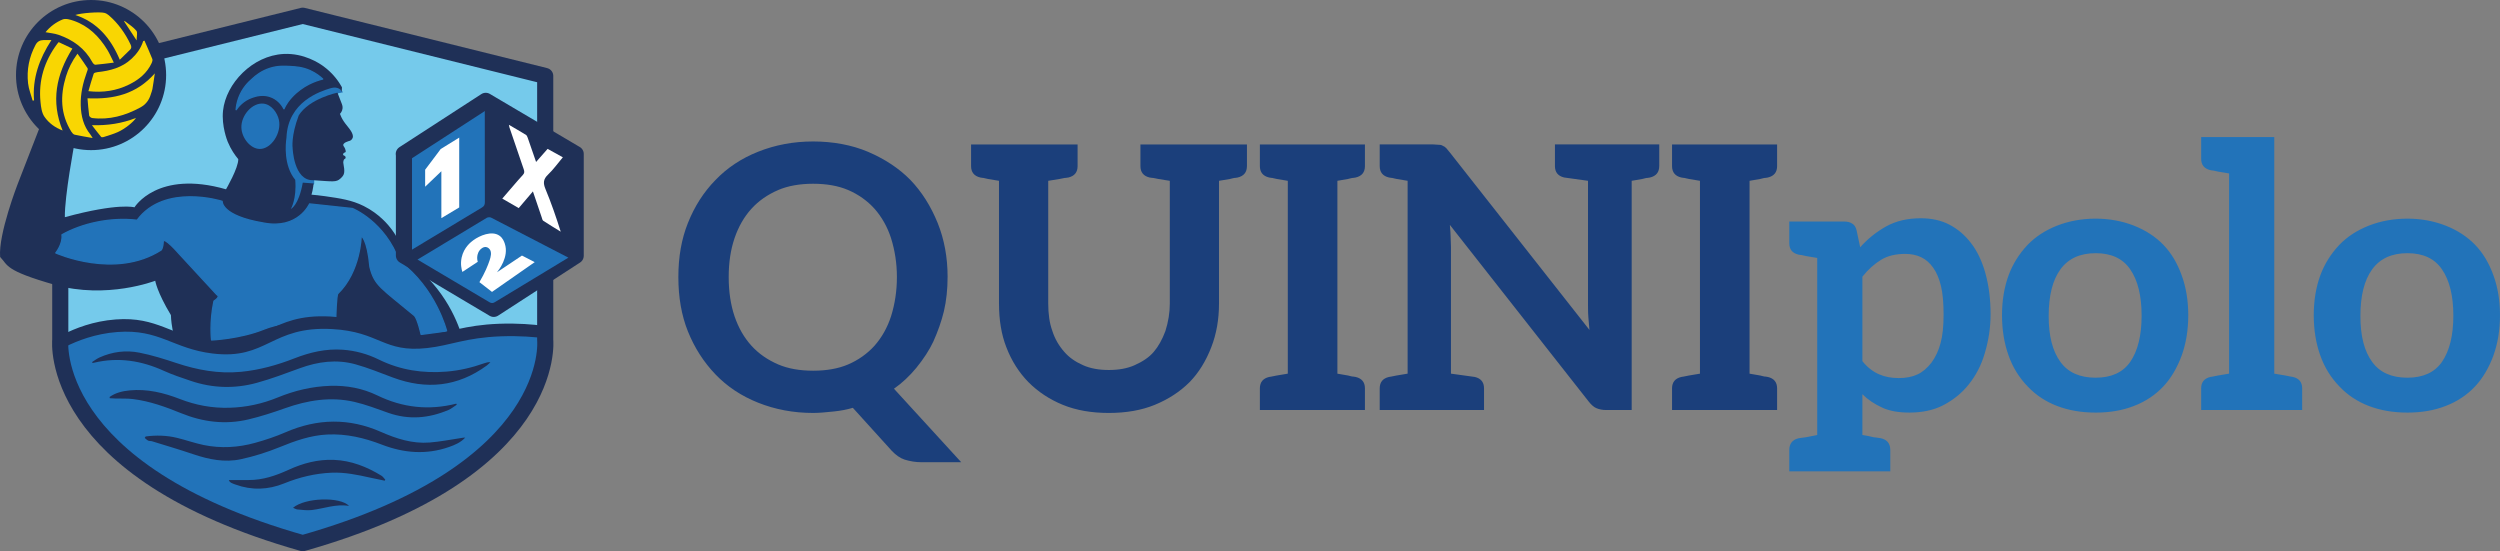 <?xml version="1.0" encoding="UTF-8"?>
<svg xmlns="http://www.w3.org/2000/svg" viewBox="0 0 1859.43 409.98">
  <rect x="0" y="0" width="1859.43" height="409.98" fill="#808080" stroke="none"/>
  <defs>
    <style>
      .cls-1, .cls-2, .cls-3 {
        fill: #2273b9;
      }

      .cls-2, .cls-3 {
        stroke: #2273b9;
      }

      .cls-2, .cls-3, .cls-4 {
        stroke-linecap: round;
      }

      .cls-2, .cls-4 {
        stroke-linejoin: round;
      }

      .cls-3, .cls-5 {
        stroke-miterlimit: 10;
      }

      .cls-6 {
        fill: #f9d602;
      }

      .cls-7, .cls-5 {
        fill: #1f3057;
      }

      .cls-8 {
        fill: #1b3f7b;
      }

      .cls-9 {
        fill: #fff;
      }

      .cls-5 {
        stroke-width: 8px;
      }

      .cls-5, .cls-4 {
        stroke: #1f3057;
      }

      .cls-10 {
        fill: #75caeb;
      }

      .cls-4 {
        fill: none;
        stroke-width: 12px;
      }
    </style>
  </defs>
  <g id="Layer_8" data-name="Layer 8">
    <g>
      <path class="cls-8" d="M704.79,206.06c0,9.11-.91,17.58-2.73,25.41-1.82,7.47-4.46,15.03-7.92,22.68-2.92,6.19-7.1,12.66-12.57,19.4-5.1,6.19-10.66,11.38-16.67,15.57l50,54.64h-30.05c-3.82,0-7.83-.64-12.02-1.91-3.28-1.09-6.47-3.28-9.56-6.56l-28.96-31.97c-4.19,1.28-8.93,2.19-14.21,2.73-6.56.73-11.66,1.09-15.3,1.09-14.57,0-28.23-2.55-40.98-7.65-12.38-4.92-22.95-11.93-31.69-21.04-8.74-9.11-15.57-19.76-20.49-31.97-4.74-11.84-7.1-25.32-7.1-40.44s2.37-28.32,7.1-40.16c4.92-12.39,11.75-23.04,20.49-31.97,8.74-9.11,19.31-16.12,31.69-21.04,12.75-5.1,26.41-7.65,40.98-7.65s28.69,2.55,40.71,7.65c12.75,5.46,23.31,12.48,31.69,21.04,8.38,8.74,15.12,19.4,20.22,31.97,4.92,12.2,7.38,25.59,7.38,40.16ZM667.09,206.06c0-10.02-1.46-19.67-4.37-28.96-2.73-8.38-6.83-15.66-12.29-21.86-5.46-6.01-12.02-10.66-19.67-13.93-7.29-3.1-15.94-4.64-25.95-4.64s-18.67,1.55-25.95,4.64c-8.01,3.46-14.66,8.11-19.94,13.93-5.46,6.01-9.65,13.3-12.57,21.86-2.92,8.56-4.37,18.21-4.37,28.96s1.46,20.67,4.37,29.23c2.92,8.56,7.1,15.85,12.57,21.86,5.28,5.83,11.93,10.47,19.94,13.93,7.29,3.1,15.94,4.64,25.95,4.64s18.67-1.55,25.95-4.64c7.65-3.28,14.21-7.92,19.67-13.93,5.46-6.19,9.56-13.48,12.29-21.86,2.92-9.29,4.37-19.03,4.37-29.23ZM927.43,123.55c0,4.55-2.28,7.38-6.83,8.47l-1.64.27c-.55,0-1.19.09-1.91.27-.55.18-1.28.36-2.19.55l-8.2,1.37v91.25c0,11.84-1.91,22.68-5.74,32.51-4.01,10.38-9.38,19.03-16.12,25.95-7.1,7.1-15.76,12.75-25.95,16.94-9.84,4.01-21.22,6.01-34.15,6.01s-24.32-2-34.15-6.01c-9.84-4.01-18.4-9.65-25.68-16.94-7.1-7.29-12.57-15.94-16.39-25.95-3.65-9.29-5.46-20.13-5.46-32.51v-91.25l-8.2-1.37c-.91-.18-1.73-.36-2.46-.55-.55-.18-1.09-.27-1.64-.27l-1.64-.27c-4.55-1.09-6.83-3.92-6.83-8.47v-16.12h79.23v16.12c0,4.55-2.28,7.38-6.83,8.47l-1.91.27c-.55,0-1.19.09-1.91.27-.73.18-1.64.36-2.73.55l-8.47,1.37v90.98c0,8.2,1,15.03,3.01,20.49,1.82,5.83,4.82,11.11,9.02,15.85,3.46,4.01,8.1,7.29,13.93,9.84,5.28,2.37,11.65,3.55,19.12,3.55s13.84-1.18,19.12-3.55c6.19-2.73,10.93-6.01,14.21-9.84,3.46-4.01,6.37-9.2,8.74-15.57,2.19-6.92,3.28-13.75,3.28-20.49v-91.25l-8.47-1.37c-1.09-.18-2.01-.36-2.73-.55-.73-.18-1.37-.27-1.91-.27l-1.91-.27c-4.55-1.09-6.83-3.92-6.83-8.47v-16.12h79.23v16.12ZM1006.73,132.29c-.55,0-1.18.09-1.91.27-.55.18-1.28.36-2.19.55l-7.92,1.37v143.44l7.92,1.37c.91.18,1.64.36,2.19.55.73.18,1.37.27,1.91.27l1.64.27c4.55,1.09,6.83,3.92,6.83,8.47v16.12h-78.14v-16.12c0-4.55,2.28-7.38,6.83-8.47l1.64-.27,4.1-.82,8.2-1.37v-143.44l-8.2-1.37c-.91-.18-1.73-.36-2.46-.55-.55-.18-1.09-.27-1.64-.27l-1.64-.27c-4.55-1.09-6.83-3.92-6.83-8.47v-16.12h78.14v16.12c0,4.55-2.28,7.38-6.83,8.47l-1.64.27ZM1234.09,123.55c0,4.55-2.28,7.38-6.83,8.47l-1.64.27c-.55,0-1.18.09-1.91.27-.55.18-1.27.36-2.19.55l-7.92,1.37v170.48h-19.12c-2.55,0-4.92-.46-7.1-1.37-1.82-.73-3.73-2.37-5.74-4.92l-103.27-131.41c.37,4.01.55,6.83.55,8.47l.27,7.92v94.26l17.76,2.46c4.55,1.09,6.83,3.92,6.83,8.47v16.12h-77.59v-16.12c0-4.55,2.28-7.38,6.83-8.47l1.64-.27,4.1-.82,8.2-1.37v-143.44l-8.2-1.37c-.91-.18-1.73-.36-2.46-.55-.55-.18-1.09-.27-1.64-.27l-1.64-.27c-4.55-1.09-6.83-3.92-6.83-8.47v-16.12h39.89l4.1.27c1.28,0,2.28.27,3.01.82.73.18,1.55.73,2.46,1.64l2.73,3.28,103.82,131.96-.82-9.29c-.18-2-.27-4.92-.27-8.74v-92.89l-17.76-2.46c-4.55-1.09-6.83-3.92-6.83-8.47v-16.12h77.59v16.12ZM1313.29,132.29c-.55,0-1.18.09-1.91.27-.55.18-1.28.36-2.19.55l-7.92,1.37v143.44l7.92,1.37c.91.18,1.64.36,2.19.55.73.18,1.37.27,1.91.27l1.64.27c4.55,1.09,6.83,3.92,6.83,8.47v16.12h-78.14v-16.12c0-4.55,2.28-7.38,6.83-8.47l1.64-.27,4.1-.82,8.2-1.37v-143.44l-8.2-1.37c-.91-.18-1.73-.36-2.46-.55-.55-.18-1.09-.27-1.64-.27l-1.64-.27c-4.55-1.09-6.83-3.92-6.83-8.47v-16.12h78.14v16.12c0,4.55-2.28,7.38-6.83,8.47l-1.64.27Z"/>
      <path class="cls-1" d="M1476.72,203.33c2.55,9.29,3.82,19.4,3.82,30.33,0,9.84-1.46,19.58-4.37,29.23-2.55,8.74-6.56,16.48-12.02,23.22-4.92,6.19-11.2,11.29-18.85,15.3-7.1,3.64-15.48,5.46-25.14,5.46-8.02,0-14.66-1.18-19.94-3.55-6.01-2.73-11.02-6.1-15.03-10.11v30.33c1.82.36,3.37.64,4.64.82,1.46.36,2.64.64,3.55.82,2.91.36,4.28.55,4.1.55l1.64.27c4.55,1.09,6.83,4.01,6.83,8.74v15.85h-75.13v-15.85c0-4.74,2.28-7.65,6.83-8.74l1.64-.27,4.1-.55,8.2-1.64v-131.69l-8.2-1.37c-.91-.18-1.73-.36-2.46-.55-.55-.18-1.09-.27-1.64-.27l-1.64-.27c-4.55-1.09-6.83-3.92-6.83-8.47v-16.12h41.25c2.19,0,4.1.55,5.74,1.64,1.46.91,2.46,2.46,3.01,4.64l2.73,12.84c5.46-6.19,11.93-11.38,19.4-15.57,7.28-4.01,15.85-6.01,25.68-6.01,8.01,0,15.03,1.55,21.04,4.64,6.37,3.28,11.84,7.92,16.39,13.93,4.55,5.83,8.1,13.3,10.66,22.4ZM1443.39,254.97c1.46-5.28,2.19-12.29,2.19-21.04s-.64-15.76-1.91-21.04c-1.28-5.46-3.19-10.02-5.74-13.66-2.55-3.64-5.56-6.28-9.02-7.92-3.46-1.64-7.38-2.46-11.75-2.46-7.29,0-13.3,1.46-18.03,4.37-5.1,3.1-9.75,7.29-13.93,12.57v62.84c3.64,4.55,7.83,7.83,12.57,9.84,4.19,1.82,9.02,2.73,14.48,2.73s10.11-.91,13.93-2.73c3.64-1.64,7.1-4.55,10.38-8.74,3.1-4.19,5.37-9.11,6.83-14.75ZM1558.72,162.62c10.02,0,19.49,1.73,28.41,5.19,8.74,3.46,16.03,8.2,21.86,14.21,5.83,6.01,10.38,13.57,13.66,22.68,3.28,8.92,4.92,18.85,4.92,29.78s-1.64,20.95-4.92,30.05c-3.46,9.29-8.01,16.94-13.66,22.95-6.01,6.37-13.29,11.2-21.86,14.48-8.38,3.28-17.85,4.92-28.41,4.92s-20.12-1.64-28.69-4.92c-8.56-3.28-15.85-8.11-21.86-14.48-6.37-6.56-11.11-14.21-14.21-22.95-3.28-9.11-4.92-19.12-4.92-30.05s1.64-20.85,4.92-29.78c3.1-8.38,7.83-15.94,14.21-22.68,5.83-6.01,13.11-10.75,21.86-14.21,8.93-3.46,18.49-5.19,28.69-5.19ZM1558.72,280.92c11.66,0,20.22-3.92,25.68-11.75,5.65-8.2,8.47-19.67,8.47-34.42s-2.82-26.23-8.47-34.42c-5.46-8.01-14.02-12.02-25.68-12.02s-20.4,4.01-26.23,12.02c-5.83,8.01-8.74,19.58-8.74,34.7s2.92,26.14,8.74,34.15c5.65,7.83,14.39,11.75,26.23,11.75ZM1705.46,280.37c4.55,1.09,6.83,3.92,6.83,8.47v16.12h-75.13v-16.12c0-4.55,2.28-7.38,6.83-8.47l1.64-.27,4.1-.82,8.2-1.37v-148.9l-8.2-1.37c-.91-.18-1.73-.36-2.46-.55-.55-.18-1.09-.27-1.64-.27l-1.64-.27c-4.55-1.09-6.83-3.92-6.83-8.47v-16.12h54.37v175.95l8.2,1.37,4.1.82,1.64.27ZM1790.58,162.62c10.02,0,19.49,1.73,28.41,5.19,8.74,3.46,16.03,8.2,21.86,14.21,5.83,6.01,10.38,13.57,13.66,22.68,3.28,8.92,4.92,18.85,4.92,29.78s-1.64,20.95-4.92,30.05c-3.46,9.29-8.02,16.94-13.66,22.95-6.01,6.37-13.3,11.2-21.86,14.48-8.38,3.28-17.85,4.92-28.41,4.92s-20.13-1.64-28.69-4.92c-8.56-3.28-15.85-8.11-21.86-14.48-6.38-6.56-11.11-14.21-14.21-22.95-3.28-9.11-4.92-19.12-4.92-30.05s1.64-20.85,4.92-29.78c3.1-8.38,7.83-15.94,14.21-22.68,5.83-6.01,13.11-10.75,21.86-14.21,8.92-3.46,18.48-5.19,28.69-5.19ZM1790.58,280.92c11.65,0,20.22-3.92,25.68-11.75,5.64-8.2,8.47-19.67,8.47-34.42s-2.83-26.23-8.47-34.42c-5.46-8.01-14.03-12.02-25.68-12.02s-20.4,4.01-26.23,12.02c-5.83,8.01-8.74,19.58-8.74,34.7s2.91,26.14,8.74,34.15c5.64,7.83,14.39,11.75,26.23,11.75Z"/>
    </g>
  </g>
  <g id="Capa_7" data-name="Capa 7">
    <path class="cls-10" d="M225.17,11.69L44.83,56.46v196.41s-10.28,97.19,180.34,151.11c190.62-53.93,180.34-151.11,180.34-151.11V56.46L225.17,11.69Z"/>
    <polygon class="cls-3" points="233.21 136.43 233.21 123.69 250.99 69.02 254.21 68.31 243.71 56.46 200.99 97.24 213.66 159.46 233.21 136.43"/>
    <path class="cls-7" d="M168.1,140.8s9.33-16,9.11-22.44c-2.34-2.78-5.43-7.07-7.83-12.89-.33-.8-4.7-11.72-3.5-23.11,2.15-20.31,21.91-41.05,45.11-42.22,15.13-.77,26.63,7.04,29.22,8.89,7.68,5.48,11.98,12.01,14.11,15.85-.04,1.15-.07,2.3-.11,3.44,0,0-1.56-4.81-8.7-2.59-7.15,2.22-31.41,9.81-32.44,36.63-.74,4.89-2.22,20.74,6.52,31.41,1.19,14.22-3.26,21.63-3.26,21.63,0,0,5.87-2.52,8.86-19.56l8.03.59c-.05.75-.13,1.53-.24,2.33-.3,2.24-.78,4.26-1.31,6.04,2.36.18,5.83.51,10,1.11,11.5,1.66,19.94,2.87,28.89,7.33,11.65,5.81,18.45,14.28,20.89,17.56,5.7,7.66,8.54,15.47,10,21.56,6.55,4.56,15.28,11.7,23.56,22.22,9,11.44,14.04,22.54,16.89,30.37-2.59,3.14-5.19,6.27-7.78,9.41l-204.89,1.78v-7.33s-1.78-5.78-2.11-14.44c-10.44-17.33-11.67-25.56-11.67-25.56,0,0-36,14-74.78,3C3.21,201.13,6.1,197.35.1,191.13c-1.44-17,13.11-54.41,13.11-54.41l16-41.19,26.22,10.96s-7.48,39.48-7.19,55.04c40-10.89,51.78-7.33,51.78-7.33,0,0,16.96-28.07,68.07-13.41Z"/>
    <path class="cls-2" d="M332.17,246.2s-7.85-31.7-35.26-52c-10.67-29.48-34.81-39.11-34.81-39.11l-31.85-3.41s-8.44,19.26-34.22,14.22c-31.85-5.33-30.83-16.15-30.83-16.15,0,0-42.8-13.63-63.24,14.07-20-2.37-41.19,2.52-55.85,10.81.89,6.67-4.59,13.48-4.59,13.48,0,0,44,19.85,78.37-2.22,0,0,1.33-1.48,1.48-6.07s11.7,8.74,11.7,8.74l28.3,30.67s3.26,1.19-2.22,4.74c-3.41,16-1.78,28.89-1.78,28.89,0,0,21.19-.89,39.11-8.15,17.93-7.26,53.19-7.41,53.19-7.41,0,0,.44-18.07,1.63-18.96,17.04-16.59,17.33-42.96,17.33-42.96,0,0,4.59,1.93,6.52,23.11,3.41,13.93,8.3,15.56,33.19,36.3,2.37,2.67,4.89,13.93,4.89,13.93l18.96-2.52"/>
    <path class="cls-1" d="M195.99,77.08c6.06.69,10.32,6.93,11.44,12.04,2.16,9.8-5.75,21.85-14.33,21.67-6.89-.14-13.29-8.14-13.56-15.81-.32-9.25,8.23-18.84,16.44-17.9Z"/>
    <path class="cls-2" d="M175.66,81.57c.18-2.39.67-5.36,1.85-8.6,2.66-7.31,7.34-11.92,10.04-14.18,2.78-2.67,7.19-6.06,13.33-8,5.62-1.77,10.2-1.55,14.66-1.33,4.36.22,9.36.51,15.12,3.1,4.3,1.94,7.39,4.41,9.33,6.22-4.88,1.15-14.85,4.53-23.1,13.56-4.29,4.69-5.68,8.56-5.68,8.56-.83-1.64-3.33-6.01-8.56-8.44-6.55-3.06-12.76-.92-15.11-.11-6.87,2.37-10.6,7.32-11.89,9.22Z"/>
    <path class="cls-7" d="M250.99,68.91s-20.89,4.33-28.78,16.89c-5.89,15.56-4.56,24.33-4.56,24.33,0,0,.78,24.22,15.11,23.89,15.22,1,17.22,1.67,20.44-1.22,3.22-2.89,3.44-4.44,2.11-11.89.11-2.78,1.44-2.89,1.44-2.89,0,0,1.33-1.56-1.33-2.56-1.11-1.44,1.67-2.33,1.67-2.33,0,0,.44-1.67-1.44-4.33-1.89-2.67,4.67-4.11,4.67-4.11,0,0,1.44-.61,1.98-2.11.31-.87.19-1.69.02-2.34-.96-3.67-4.85-6.78-7.56-11.44-.48-.83-1.23-2.23-1.91-4.13.42-.43,1.64-1.76,1.91-3.87.19-1.53-.21-2.75-.44-3.33-1.11-2.85-2.22-5.7-3.33-8.56Z"/>
    <path class="cls-7" d="M47.29,248.57c2.6,14.47,8.52,36.6,23.57,58.24,16.87,24.26,36.75,35.71,64.28,51.16,20.76,11.65,51.11,26.16,90.37,36.68,36.61-9.55,64.85-22.67,83.85-32.91,30.87-16.65,51.74-28.22,69.31-52.96,17.64-24.85,23.36-50.88,25.51-66.47-7.53-.98-18.99-2.03-32.93-1.51-26.46,1-37.31,6.77-54.78,8.72-32.83,3.66-35.22-12.19-70.81-14.11-45.52-2.45-48.11,23.12-88.89,18.18-29.53-3.58-39.43-18.35-70.81-15.99-16.67,1.26-30.02,6.64-38.67,10.97Z"/>
    <path class="cls-1" d="M48.62,257.91c2.6,14.47,8.52,36.6,23.57,58.24,16.87,24.26,36.75,35.71,64.28,51.16,20.76,11.65,51.11,26.16,90.37,36.68,36.61-9.55,64.85-22.67,83.85-32.91,30.87-16.65,51.74-28.22,69.31-52.96,17.64-24.85,23.36-50.88,25.51-66.47-7.53-.98-18.99-2.03-32.93-1.51-26.46,1-37.31,6.77-54.78,8.72-32.83,3.66-35.22-12.19-70.81-14.11-45.52-2.45-48.11,23.12-88.89,18.18-29.53-3.58-39.43-18.35-70.81-15.99-16.67,1.26-30.02,6.64-38.67,10.97Z"/>
    <g>
      <path class="cls-7" d="M68.5,269.27c1.8-1.13,3.49-2.47,5.4-3.34,9.54-4.32,19.66-5.65,29.8-3.63,9.25,1.84,18.34,4.67,27.3,7.66,15.7,5.23,31.57,8.19,48.21,6.59,13.81-1.33,26.96-5,39.81-10.03,11.57-4.52,23.45-7.3,35.98-6.4,9.38.68,18.35,3.16,26.72,7.29,16.02,7.9,32.91,10.42,50.51,8.97,9.58-.79,18.9-2.97,27.96-6.21,1.42-.51,2.88-.9,4.61-.8-.91.83-1.74,1.75-2.73,2.48-21.63,15.83-44.97,18.2-69.84,8.95-9.24-3.44-18.39-7.22-27.86-9.85-13.96-3.87-27.76-2.04-41.3,2.9-10.62,3.87-21.22,7.92-32.11,10.9-16.42,4.5-32.95,4.03-49.17-1.51-6.67-2.28-13.42-4.47-19.83-7.39-16.74-7.63-33.93-10.39-52.02-6.07-.35.08-.71.13-1.07.19-.13-.23-.26-.47-.4-.7Z"/>
      <path class="cls-7" d="M81.52,295.24c4.42-3.12,9.54-4.35,14.84-4.87,13.04-1.28,25.43,1.74,37.43,6.4,11.91,4.62,24.06,6.87,36.88,6.51,12.47-.36,24.33-2.91,35.82-7.62,12.55-5.15,25.6-8.27,39.17-8.69,12.17-.38,24.01,1.8,34.96,7.12,18.9,9.18,38.39,11.31,58.75,6.13l.34.8c-2.06,1.32-3.98,2.98-6.2,3.92-14.61,6.2-29.46,7.48-44.68,2.13-8.38-2.95-16.73-6.21-25.36-8.19-17.6-4.03-34.75-1.2-51.59,4.79-8.91,3.17-17.96,6.11-27.15,8.29-17.11,4.07-33.89,1.94-50.06-4.65-11.6-4.72-23.31-8.95-35.79-10.5-4.3-.53-8.69-.28-13.04-.4-1.4-.04-2.8-.15-4.2-.23-.04-.31-.08-.62-.12-.92Z"/>
      <path class="cls-7" d="M108.33,324.64c7.81-1.05,15.61-.85,23.29,1.01,6.66,1.61,13.16,3.96,19.86,5.34,12.82,2.64,25.67,1.87,38.23-1.61,7.71-2.13,15.37-4.7,22.7-7.88,23.67-10.28,47.22-10.71,70.9-.28,11.53,5.08,23.43,8.91,36.2,7.91,7.78-.61,15.49-2.16,23.22-3.31,1.09-.16,2.16-.42,3.32-.37-3.34,3.63-7.66,5.47-12.1,7.02-16.86,5.89-33.5,4.56-49.93-1.77-13.04-5.02-26.37-8.2-40.5-7.53-12.6.6-24.11,4.74-35.67,9.45-9.26,3.77-18.95,6.82-28.72,8.93-11.99,2.59-23.82.18-35.37-3.72-10.15-3.43-20.44-6.46-30.68-9.63-.91-.28-2.01-.08-2.84-.47-.97-.46-1.75-1.33-2.62-2.02.24-.36.47-.71.71-1.07Z"/>
      <path class="cls-7" d="M170.2,357.04c4.88,0,9.78-.02,14.68,0,10.61.06,20.3-3.28,29.81-7.63,10.66-4.88,21.8-7.85,33.68-7.37,12.93.53,24.49,5.14,35.36,11.79,1.13.69,1.9,1.95,2.84,2.95-.15.25-.3.49-.45.74-3.55-.74-7.12-1.43-10.66-2.23-9.54-2.14-19.1-4.14-28.97-3.7-12.19.55-23.79,3.34-35.14,7.95-11.83,4.8-24.1,5.3-36.29.83-2.01-.74-4.27-1.33-4.87-3.34Z"/>
      <path class="cls-7" d="M217.95,377.67c8.73-7.52,34.92-8.47,41.69-1.38-9.91-1.64-18.7,2.01-27.82,3.07-3.49.4-7.1-.16-10.65-.44-.97-.08-1.9-.72-3.22-1.25Z"/>
    </g>
    <path class="cls-4" d="M44.83,56.46L225.17,11.69l180.34,44.78v196.41s10.28,97.19-180.34,151.11C34.55,350.06,44.83,252.87,44.83,252.87v-45.63"/>
    <g>
      <circle class="cls-5" cx="67.73" cy="55.83" r="51.83"/>
      <g>
        <path class="cls-6" d="M68.89,102.65c-4.89-.87-9.16-1.53-13.37-2.47-.93-.21-1.85-1.28-2.42-2.18-8.16-13.03-8.42-26.86-4.05-41.14,1.78-5.83,4.43-11.22,8.57-16.95,2.72,3.86,5.27,7.28,7.53,10.86.4.62-.24,2.01-.59,2.98-2.85,7.94-4.76,16-4.51,24.54.23,8.04,2.03,15.43,7.21,21.78.47.58.82,1.27,1.63,2.57Z"/>
        <path class="cls-6" d="M107.45,30.22c1.97,4.55,4.02,9.07,5.85,13.68.32.8-.06,2.07-.47,2.96-3.5,7.54-9.52,12.41-16.84,16.03-9.48,4.68-19.4,6.14-30.23,4.92,1.3-4.43,2.47-8.78,3.94-13.02.22-.64,1.83-1.03,2.84-1.14,9.36-1.01,18.19-3.28,25.33-9.96,3.95-3.69,6.99-7.94,8.63-13.13.31-.11.63-.22.94-.33Z"/>
        <path class="cls-6" d="M46.58,97.06c-5.64-2.12-10.32-5.58-13.5-10.19-2.04-2.95-2.58-7.22-2.95-10.98-1.6-16.06,2.86-30.49,12.51-43.36.23-.3.49-.58,1.01-1.2,3.31,1.56,6.65,3.14,10.18,4.81-12.1,19.36-16.07,39.32-7.25,60.91Z"/>
        <path class="cls-6" d="M65.09,73.11c19.53.88,36.39-3.05,50.06-18.53-.65,4.36-1.15,8.04-1.79,11.71-.23,1.31-.82,2.56-1.19,3.84-1.27,4.36-3.74,7.61-7.85,9.83-11.2,6.05-22.95,9.39-35.77,7.83-.84-.1-2.13-1.12-2.23-1.84-.58-4.26-.86-8.56-1.24-12.84Z"/>
        <path class="cls-6" d="M84.67,46.57c-5.07.62-9.42,1.24-13.79,1.58-.67.05-1.7-1.01-2.13-1.8-5.56-10.34-14.39-16.69-25.22-20.45-3.04-1.06-6.36-1.3-9.67-1.94,3.35-4.14,7.78-7.48,12.78-9.5,2.23-.9,5.55.09,8.12.98,11.2,3.87,19.06,11.79,25.1,21.69,1.65,2.7,2.89,5.65,4.8,9.44Z"/>
        <path class="cls-6" d="M89.09,44.43c-6.81-16.06-16.74-27.82-33.06-33.28,4.08-1.45,18.19-2.53,21.73-1.55,1.16.32,2.31,1.03,3.23,1.82,6.98,6.03,12.18,13.39,16.13,21.69.68,1.44.83,2.69-.39,3.87-2.39,2.33-4.79,4.67-7.63,7.45Z"/>
        <path class="cls-6" d="M24.27,74.8c-1.17-4.27-2.9-8.47-3.39-12.81-1.12-9.98.75-19.52,5.5-28.51,1.38-2.6,3.23-3.59,5.89-3.66,1.81-.05,3.63,0,5.98,0-9.03,13.89-14.25,28.45-12.93,44.88-.35.04-.71.08-1.06.12Z"/>
        <path class="cls-6" d="M68.36,93.12c11.85.31,22.43-1.32,32.81-5.43-1.96,3.09-8.24,8.17-13.54,10.55-3.4,1.53-7.04,2.53-10.59,3.7-.55.18-1.54.22-1.81-.1-2.23-2.68-4.33-5.47-6.87-8.73Z"/>
        <path class="cls-6" d="M101.6,30.04c-3.43-5.21-6.35-9.64-9.26-14.08.09-.13.19-.26.28-.4,3,2.38,6.41,4.41,8.8,7.28,1.09,1.32.19,4.3.19,7.19Z"/>
      </g>
    </g>
    <path class="cls-7" d="M428.17,114.5l-67.81-39.49-61.78,39.5.11.17v75.38c22.57,13.22,45.13,26.44,67.7,39.66l61.78-39.5-.11-.17h.11v-75.56Z"/>
    <path class="cls-1" d="M303.86,119.92c0-1.12.64-2.69,1.51-3.29l55.19-37.92v7.14c.04,21.49,0,42.97.06,64.46,0,1.81-.43,2.99-2.1,4M360.57,85.84c.04,21.49,0,42.97.06,64.46,0,1.81-.43,2.99-2.1,4l-54.72,32.94c0-21.35.06-45.67.06-67.32,0-1.12.64-2.69,1.51-3.29"/>
    <path class="cls-9" d="M398.74,120.45c2.88-3.27,5.6-6.37,8.55-9.73,3.7,2.05,7.35,4.06,11.34,6.27-3.79,4.5-7.04,9.09-11.04,12.9-3.58,3.41-3.7,6.35-1.88,10.73,4.27,10.27,7.91,20.8,11.34,31.7-4.34-2.68-8.71-5.3-12.97-8.1-.67-.44-.87-1.67-1.18-2.57-2.17-6.35-4.31-12.71-6.53-19.28-3.62,4.25-7.03,8.26-10.57,12.41-4.06-2.35-7.96-4.61-12.22-7.08,2.91-3.38,5.65-6.58,8.4-9.75,2.28-2.62,4.51-5.29,6.89-7.81,1.23-1.3,1.29-2.44.72-4.08-3.63-10.43-7.15-20.9-10.7-31.35-.17-.5-.22-1.05-.38-1.89,4.42,2.58,8.57,4.95,12.64,7.45.64.39,1.04,1.35,1.32,2.12,2.08,5.89,4.09,11.8,6.24,18.03Z"/>
    <path class="cls-4" d="M428.17,114.5c-22.3-13.16-44.6-26.33-66.89-39.49l-60.95,39.5.11.17v75.38c22.26,13.22,44.52,26.44,66.79,39.66l60.95-39.5-.1-.17h.1v-75.56Z"/>
    <path class="cls-1" d="M361.94,162.07c.86-.51,2.39-.69,3.3-.23l57.5,29.79c-1.82,1.1-3.63,2.19-5.45,3.29-16.38,9.94-32.79,19.82-49.17,29.77-1.38.84-2.5,1.01-4.14.05M417.29,194.93c-16.38,9.94-32.79,19.82-49.17,29.77-1.38.84-2.5,1.01-4.14.05l-53.46-31.69c16.3-9.84,34.88-21,51.41-30.99.86-.52,2.39-.69,3.3-.23"/>
    <polygon class="cls-9" points="316.21 126.24 316.21 138.88 328.27 127.36 328.27 162.24 341.55 154.28 341.55 102.35 327.77 110.85 316.21 126.24"/>
    <path class="cls-9" d="M343.9,202.26l11.46-7.54c-.33-1.07-.61-2.6-.33-4.37.11-.68.59-3.74,3.15-5.55.64-.45,1.78-1.26,3.25-1.08,1.52.18,2.46,1.3,2.64,1.5,1.98,2.33.87,6.07.11,8.35-1.23,3.71-3.46,9.3-7.61,16.28,3.12,2.42,6.25,4.85,9.37,7.27,10.59-7.38,21.18-14.77,31.78-22.15-3.17-1.63-6.33-3.26-9.5-4.89-6.19,4.14-12.38,8.29-18.57,12.43,1.13-1.37,9.16-11.41,5.79-21.34-.49-1.44-1.42-4.09-3.93-5.85-5.76-4.06-14.86.02-19.41,3.33-1.68,1.22-7.07,5.28-8.72,12.81-1.06,4.82-.1,8.84.52,10.8Z"/>
  </g>
</svg>